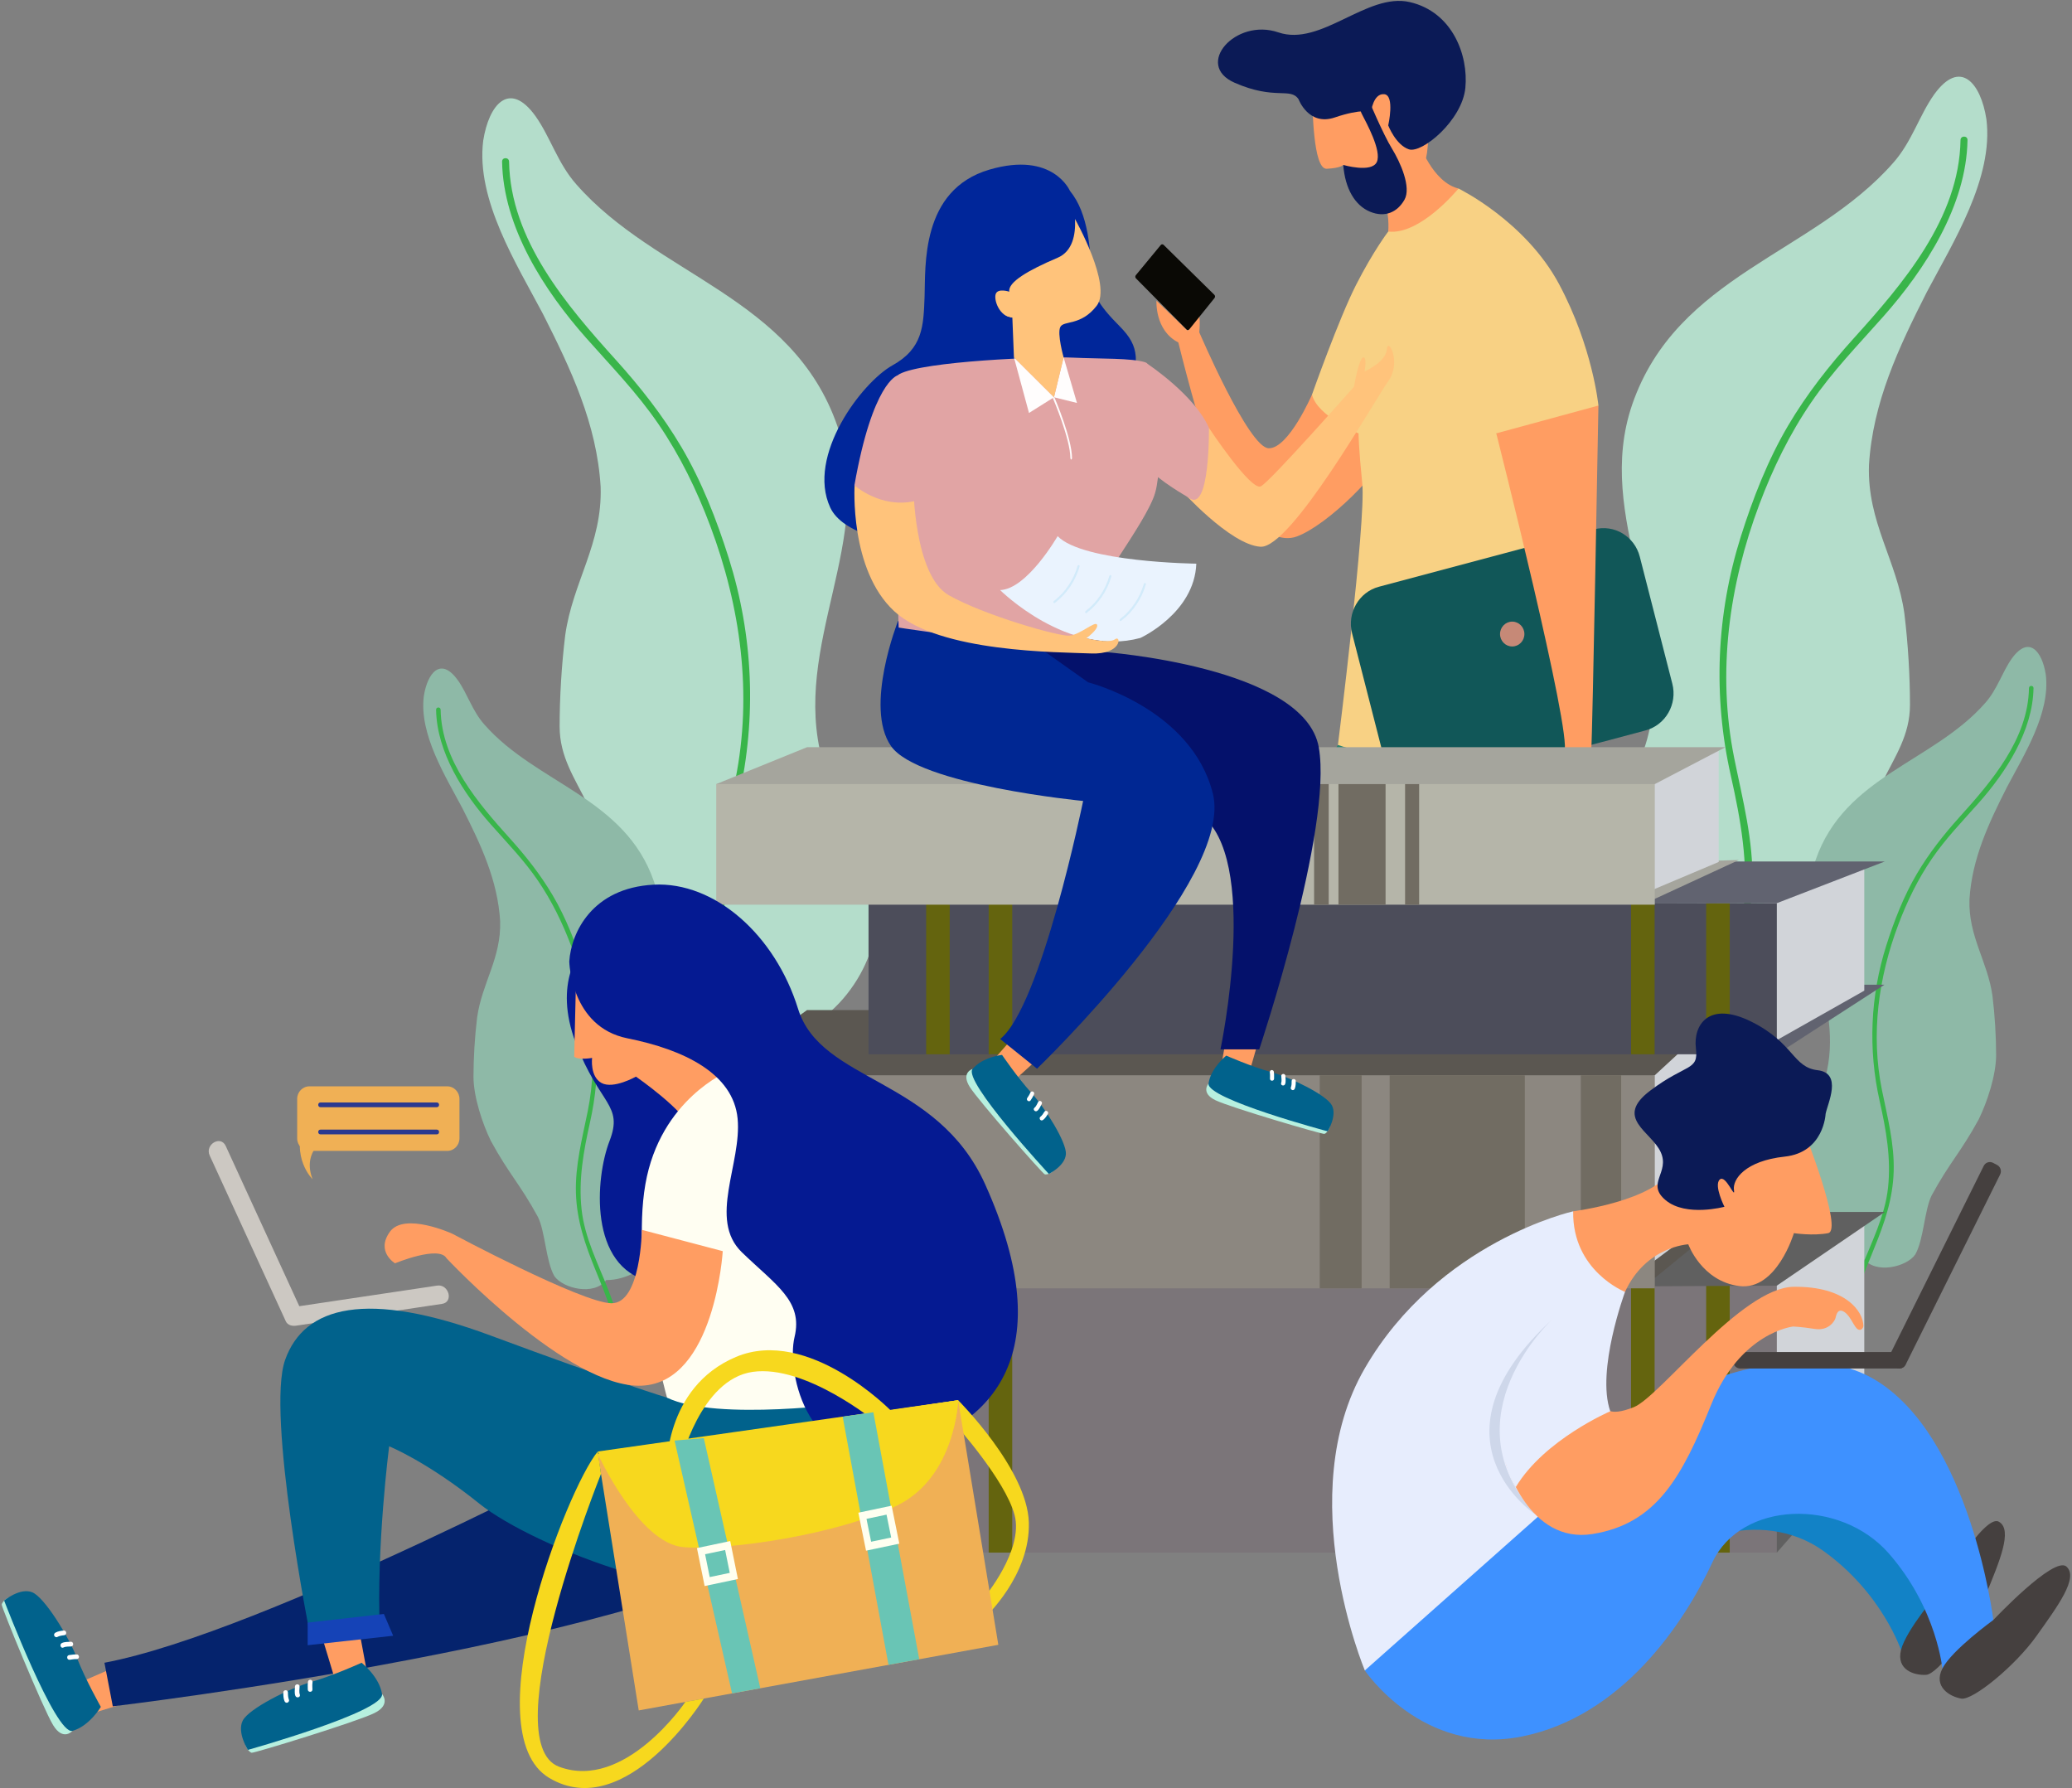 <svg width="605" height="522" viewBox="0 0 605 522" fill="none" xmlns="http://www.w3.org/2000/svg">
<rect x="0" y="0" width="605" height="522" fill="#808080" stroke="none"/>
<path d="M498.073 297.104C480.114 297.104 465.171 277.402 465.171 261.302C465.171 244.646 476.599 231.321 480.952 215.775C490.204 181.907 465.171 151.371 476.599 118.059C489.661 80.305 529.39 74.197 552.79 47.547C558.234 41.441 560.41 33.668 564.764 27.56C572.383 17.012 578.37 24.229 580.003 34.778C582.178 51.989 570.207 70.866 562.587 85.302C554.424 101.402 546.805 117.503 545.717 135.825C545.172 152.481 553.879 163.585 556.057 179.131C557.146 188.014 557.689 197.452 557.689 205.781C557.689 214.664 553.336 220.771 549.525 228.544C541.363 243.535 536.872 253.805 528.709 268.795C525.443 275.458 525.17 288.645 521.362 295.308C517.551 300.859 503.516 304.322 498.073 297.104Z" fill="#B4DDCB"/>
<path d="M572.45 40.884C572.074 63.776 555.541 82.952 541.221 98.825C534.121 106.694 527.551 115.04 522.131 124.212C516.203 134.25 511.837 145.453 508.322 156.578C501.155 179.256 500.145 203.153 505.362 226.364C508.269 239.293 510.566 252.095 509.116 265.403C507.718 278.226 501.583 289.985 496.981 301.827C492.764 312.677 490.077 323.551 489.619 335.231C489.16 346.874 490.655 358.555 493.04 369.921C495.531 381.789 499.326 393.351 503.622 404.652C505.582 409.809 507.705 414.901 509.889 419.963C512.365 425.703 515.32 431.531 516.975 437.576C517.329 438.868 519.299 438.319 518.944 437.024C517.617 432.181 515.419 427.465 513.399 422.895C510.655 416.689 508.033 410.433 505.59 404.098C501.054 392.333 497.292 380.251 494.697 367.884C492.033 355.198 490.985 342.184 492.013 329.246C493.029 316.451 498.02 304.479 502.808 292.764C507.473 281.352 511.306 270.428 511.667 257.942C512.03 245.413 508.823 233.47 506.374 221.323C501.323 196.281 504.831 170.881 513.727 147.196C517.665 136.713 522.538 126.717 528.836 117.502C535.055 108.403 542.644 100.605 549.906 92.409C562.105 78.641 574.177 60.065 574.49 40.884C574.513 39.541 572.472 39.543 572.45 40.884Z" fill="#39B54A"/>
<path d="M544.099 367.409C532.428 367.409 522.717 354.604 522.717 344.141C522.717 333.316 530.144 324.657 532.973 314.554C538.985 292.543 522.717 272.7 530.144 251.05C538.633 226.516 564.451 222.546 579.659 205.227C583.197 201.259 584.61 196.207 587.441 192.238C592.391 185.382 596.281 190.073 597.343 196.929C598.757 208.113 590.977 220.381 586.025 229.763C580.721 240.227 575.77 250.69 575.061 262.597C574.708 273.421 580.366 280.638 581.781 290.739C582.488 296.514 582.843 302.647 582.843 308.06C582.843 313.833 580.248 321.718 577.773 326.77C572.467 336.511 569.314 339.27 564.009 349.012C561.886 353.341 561.709 361.911 559.234 366.241C556.757 369.849 547.636 372.098 544.099 367.409Z" fill="#8EB9A7"/>
<path d="M541.036 408.613C539.975 401.901 539.622 395.083 540.161 388.297C540.821 379.982 544.064 372.201 547.177 364.588C550.208 357.172 552.699 350.072 552.933 341.958C553.169 333.815 551.085 326.054 549.493 318.161C546.211 301.885 548.491 285.379 554.272 269.986C556.832 263.175 559.998 256.678 564.091 250.689C568.133 244.776 573.066 239.708 577.784 234.382C585.712 225.435 593.557 213.363 593.762 200.897C593.776 200.025 592.45 200.025 592.435 200.897C592.19 215.774 581.446 228.236 572.139 238.552C567.525 243.666 563.256 249.089 559.735 255.05C555.881 261.573 553.044 268.854 550.759 276.084C546.1 290.823 545.445 306.352 548.836 321.437C550.725 329.839 552.218 338.158 551.276 346.808C550.368 355.141 546.38 362.783 543.389 370.478C540.648 377.529 538.903 384.595 538.604 392.186C538.384 397.755 538.857 403.335 539.737 408.839C540.169 408.761 540.604 408.687 541.036 408.613Z" fill="#39B54A"/>
<path d="M413.462 254.231L494.811 425.424H505.025C505.025 425.424 459.174 203.62 454.739 200.27C450.306 196.92 404.707 224.459 404.707 224.459L413.462 254.231Z" fill="#21725F"/>
<path d="M390.661 217.482C390.661 217.482 354.73 275.444 349.987 312.659C345.244 349.877 349.987 419.098 349.987 419.098H363.119C363.119 419.098 382.453 302.612 413.096 280.283C443.739 257.953 456.31 229.141 454.585 206.146C452.86 183.15 390.661 217.482 390.661 217.482Z" fill="#2C816F"/>
<path d="M349.987 419.098C349.987 419.098 334.301 413.888 332.659 415.19C331.017 416.492 343.055 429.889 360.019 432.122C376.982 434.355 363.119 419.098 363.119 419.098H349.987Z" fill="#115758"/>
<path d="M494.811 425.424C494.811 425.424 468.364 435.47 473.47 436.402C478.577 437.332 508.308 440.124 507.579 436.402C506.85 432.68 505.025 425.424 505.025 425.424H494.811Z" fill="#115758"/>
<path d="M383.091 115.186C383.091 115.186 376.251 131.05 370.416 130.863C364.579 130.677 350.17 96.997 350.17 96.997C350.17 96.997 350.807 90.857 349.349 90.578C347.889 90.299 346.521 95.508 346.885 96.625L337.676 87.787C337.676 87.787 337.128 96.44 344.058 99.975C344.058 99.975 350.716 127.048 354.82 136.259C358.924 145.471 369.685 159.89 378.623 156.634C387.561 153.379 403.795 137.374 405.983 129.933C408.171 122.49 406.803 119.048 404.98 117.373C403.156 115.698 391.391 113.65 391.026 113.65C390.661 113.65 383.091 115.186 383.091 115.186Z" fill="#FF9D62"/>
<path d="M425.865 55.037C425.865 55.037 445.38 64.526 455.23 82.949C465.079 101.37 466.722 118.396 466.722 118.396C466.722 118.396 457.693 132.403 436.899 126.516L453.863 141.562L456.598 204.922C456.598 204.922 421.031 228.089 390.661 217.482C390.661 217.482 398.87 152.169 397.775 141.283C396.679 130.398 396.679 126.516 396.679 126.516C396.679 126.516 384.55 121.466 383.091 115.186C383.091 115.186 390.934 92.996 395.997 83.088C401.059 73.179 405.345 67.597 405.345 67.597L415.696 61.178L425.865 55.037Z" fill="#F8D184"/>
<path d="M488.3 199.614C489.828 205.579 486.326 211.679 480.48 213.238L417.655 229.988C411.808 231.547 405.827 227.973 404.299 222.008L394.799 184.923C393.271 178.958 396.773 172.856 402.62 171.299L465.444 154.548C471.292 152.991 477.272 156.563 478.8 162.528L488.3 199.614Z" fill="#115758"/>
<path d="M436.899 126.516C436.899 126.516 459.135 214.378 456.772 219.56L447.433 222.051C447.433 222.051 447.387 228.555 453.041 227.903C458.696 227.251 464.258 222.879 464.624 219.062C464.99 215.249 466.722 118.396 466.722 118.396L436.899 126.516Z" fill="#FF9D62"/>
<path d="M414.283 41.545C414.283 41.545 418.203 53.176 425.864 55.037C425.864 55.037 414.738 68.713 405.345 67.597C405.345 67.597 405.984 61.456 403.339 56.712C400.694 51.966 407.078 46.942 407.078 46.942L405.072 43.22L408.445 37.797L414.283 41.545Z" fill="#FF9D62"/>
<path d="M383.091 29.637C383.365 30.568 383.275 49.452 387.379 49.269C391.481 49.081 392.213 48.152 392.213 48.152C392.213 48.152 396.591 60.805 402.973 59.782C409.356 58.759 415.741 51.188 416.654 44.737C417.565 38.29 417.658 20.053 417.567 19.683C417.474 19.31 407.991 15.775 407.716 15.775C407.443 15.775 398.96 15.587 398.414 16.333C397.867 17.077 395.587 17.916 394.857 18.937C394.127 19.962 383.091 29.637 383.091 29.637Z" fill="#FF9D62"/>
<path d="M379.17 28.985C379.17 28.985 382.089 36.896 389.75 34.288C397.41 31.684 400.343 32.613 400.343 32.613C400.343 32.613 400.966 27.219 404.158 27.498C407.351 27.776 405.345 36.615 405.345 36.615C405.345 36.615 407.533 42.291 411.365 43.592C415.194 44.895 426.959 35.124 427.87 25.635C428.783 16.146 424.132 3.493 411.637 0.609C399.143 -2.275 385.736 13.73 373.241 9.447C360.748 5.167 348.619 18.936 360.475 24.148C372.33 29.357 376.778 25.383 379.17 28.985Z" fill="#0B1A56"/>
<path d="M392.213 48.152C392.213 48.152 400.51 50.571 402.015 47.29C403.52 44.011 398.87 35.707 397.639 33.266C396.407 30.823 397.262 28.451 397.262 28.451L399.622 29.148C399.622 29.148 403.863 39.196 406.392 43.314C408.924 47.43 412.139 54.688 410.086 58.316C408.034 61.944 404.41 63.619 400.032 61.805C395.654 59.991 392.758 55.128 392.213 48.152Z" fill="#0B1A56"/>
<path d="M347.279 96.134C347.062 96.405 346.687 96.424 346.445 96.18L331.687 81.275C331.445 81.032 331.425 80.613 331.646 80.346L338.921 71.537C339.142 71.271 339.522 71.251 339.768 71.494L354.579 86.068C354.824 86.308 354.848 86.727 354.632 86.998L347.279 96.134Z" fill="#0A0905"/>
<path d="M445.107 185.105C445.107 187.109 443.515 188.733 441.551 188.733C439.585 188.733 437.992 187.109 437.992 185.105C437.992 183.101 439.585 181.476 441.551 181.476C443.515 181.476 445.107 183.101 445.107 185.105Z" fill="#C68977"/>
<path d="M223.022 303.406C240.982 303.406 255.925 283.704 255.925 267.604C255.925 250.948 244.496 237.623 240.143 222.077C230.891 188.21 255.925 157.673 244.496 124.361C231.435 86.607 191.706 80.5 168.305 53.85C162.861 47.743 160.685 39.97 156.331 33.862C148.713 23.313 142.725 30.531 141.092 41.08C138.917 58.291 150.889 77.168 158.509 91.604C166.672 107.705 174.291 123.806 175.379 142.127C175.925 158.783 167.216 169.887 165.04 185.433C163.95 194.316 163.407 203.755 163.407 212.083C163.407 220.967 167.76 227.073 171.57 234.847C179.733 249.838 184.224 260.107 192.386 275.098C195.652 281.761 195.925 294.948 199.734 301.61C203.544 307.161 217.58 310.624 223.022 303.406Z" fill="#B4DDCB"/>
<path d="M148.645 47.186C149.022 70.078 165.555 89.254 179.876 105.127C186.975 112.997 193.545 121.342 198.964 130.515C204.893 140.552 209.259 151.755 212.774 162.88C219.941 185.558 220.951 209.456 215.734 232.667C212.828 245.595 210.53 258.397 211.98 271.706C213.378 284.529 219.513 296.287 224.115 308.129C228.332 318.978 231.018 329.853 231.478 341.533C231.936 353.177 230.441 364.857 228.056 376.223C225.564 388.09 221.77 399.654 217.474 410.954C215.514 416.11 213.389 421.203 211.207 426.265C208.731 432.005 205.776 437.833 204.12 443.879C203.767 445.17 201.797 444.622 202.152 443.326C203.478 438.483 205.677 433.767 207.697 429.196C210.441 422.992 213.063 416.735 215.506 410.4C220.042 398.634 223.803 386.553 226.399 374.186C229.062 361.5 230.111 348.487 229.083 335.547C228.066 322.753 223.077 310.781 218.287 299.066C213.623 287.654 209.79 276.73 209.429 264.243C209.066 251.715 212.273 239.773 214.722 227.626C219.773 202.584 216.265 177.182 207.368 153.499C203.431 143.015 198.558 133.019 192.259 123.804C186.041 114.706 178.452 106.907 171.19 98.712C158.991 84.944 146.919 66.367 146.605 47.186C146.582 45.843 148.623 45.845 148.645 47.186Z" fill="#39B54A"/>
<path d="M176.996 373.711C188.668 373.711 198.379 360.906 198.379 350.444C198.379 339.618 190.952 330.96 188.122 320.856C182.11 298.846 198.379 279.002 190.952 257.352C182.463 232.818 156.645 228.848 141.436 211.529C137.899 207.561 136.486 202.509 133.655 198.54C128.704 191.684 124.814 196.374 123.752 203.231C122.338 214.415 130.119 226.683 135.071 236.065C140.375 246.529 145.327 256.992 146.035 268.899C146.388 279.723 140.73 286.94 139.315 297.042C138.608 302.816 138.253 308.95 138.253 314.362C138.253 320.134 140.847 328.02 143.323 333.072C148.629 342.813 151.782 345.572 157.087 355.314C159.209 359.644 159.387 368.213 161.861 372.543C164.338 376.151 173.46 378.4 176.996 373.711Z" fill="#8EB9A7"/>
<path d="M180.06 414.916C181.12 408.203 181.474 401.386 180.935 394.599C180.274 386.285 177.031 378.504 173.919 370.89C170.887 363.474 168.397 356.374 168.162 348.259C167.927 340.117 170.011 332.357 171.602 324.463C174.884 308.188 172.605 291.681 166.823 276.289C164.264 269.477 161.098 262.98 157.004 256.992C152.962 251.078 148.029 246.01 143.311 240.685C135.383 231.737 127.539 219.664 127.333 207.199C127.319 206.326 128.645 206.327 128.661 207.199C128.906 222.076 139.65 234.538 148.956 244.854C153.571 249.967 157.84 255.39 161.361 261.352C165.214 267.874 168.052 275.156 170.337 282.387C174.995 297.125 175.65 312.654 172.259 327.739C170.371 336.14 168.877 344.46 169.82 353.109C170.728 361.443 174.716 369.085 177.707 376.78C180.447 383.831 182.193 390.897 182.491 398.488C182.711 404.057 182.239 409.638 181.359 415.141C180.927 415.063 180.492 414.988 180.06 414.916Z" fill="#39B54A"/>
<path d="M518.812 453.274L550.246 417.382H443.181L489.343 443.021L518.812 453.274Z" fill="#606060"/>
<path d="M514.884 375.336L544.352 354.82V420.459L515.866 448.917L501.131 408.151L514.884 375.336Z" fill="#D1D4D9"/>
<path d="M253.601 453.274H518.812V375.335H253.601V453.274Z" fill="#7B7579"/>
<path d="M498.183 453.274H505.061V375.335H498.183V453.274Z" fill="#64640E"/>
<path d="M476.247 453.274H483.126V375.335H476.247V453.274Z" fill="#64640E"/>
<path d="M288.686 453.274H295.56V375.335H288.686V453.274Z" fill="#64640E"/>
<path d="M270.427 453.274H277.3V375.335H270.427V453.274Z" fill="#64640E"/>
<path d="M518.812 375.336L550.357 353.818H493.866L447.017 375.69L518.812 375.336Z" fill="#606060"/>
<path d="M483.183 373.11L507.742 353.07L448.807 356.075V361.087L483.183 373.11Z" fill="#5B5751"/>
<path d="M501.848 296.885V354.068L476.31 373.11L473.362 313.915L477.293 299.89L501.848 296.885Z" fill="#D1D4D9"/>
<path d="M483.183 313.916L503.812 294.879H235.657L209.133 313.916L245.476 364.093C245.476 364.093 314.24 367.099 320.133 367.099C326.025 367.099 483.183 313.916 483.183 313.916Z" fill="#5B5751"/>
<path d="M483.183 376.117H209.133V313.916H483.183V376.117Z" fill="#8C8780"/>
<path d="M473.362 376.117H461.577V313.916H473.362V376.117Z" fill="#716C62"/>
<path d="M445.228 376.117H405.765V313.916H445.228V376.117Z" fill="#716C62"/>
<path d="M397.585 376.117H385.347V313.916H397.585V376.117Z" fill="#716C62"/>
<path d="M518.812 307.79L550.246 287.475H443.181L489.343 301.987L518.812 307.79Z" fill="#616370"/>
<path d="M514.884 263.675L544.352 252.063V289.216L515.866 305.323L501.131 282.25L514.884 263.675Z" fill="#D1D4D9"/>
<path d="M253.601 307.79H518.812V263.675H253.601V307.79Z" fill="#4C4D5A"/>
<path d="M498.183 307.79H505.061V263.675H498.183V307.79Z" fill="#64640E"/>
<path d="M476.247 307.79H483.126V263.675H476.247V307.79Z" fill="#64640E"/>
<path d="M288.686 307.79H295.56V263.675H288.686V307.79Z" fill="#64640E"/>
<path d="M270.427 307.79H277.3V263.675H270.427V307.79Z" fill="#64640E"/>
<path d="M518.812 263.675L550.357 251.496H493.866L447.017 263.875L518.812 263.675Z" fill="#616370"/>
<path d="M483.183 262.415L507.742 251.073L448.807 252.773V255.61L483.183 262.415Z" fill="#A5A59D"/>
<path d="M501.848 219.271V251.637L476.31 262.415L473.362 228.91L477.293 220.971L501.848 219.271Z" fill="#D1D4D9"/>
<path d="M483.183 228.909L503.812 218.135H235.657L209.133 228.909L245.476 257.311C245.476 257.311 314.24 259.013 320.133 259.013C326.025 259.013 483.183 228.909 483.183 228.909Z" fill="#A5A59D"/>
<path d="M483.183 264.118H209.133V228.91H483.183V264.118Z" fill="#B5B5A9"/>
<path d="M414.373 264.118H410.267V228.91H414.373V264.118Z" fill="#716C62"/>
<path d="M404.571 264.118H390.818V228.91H404.571V264.118Z" fill="#716C62"/>
<path d="M387.967 264.118H383.702V228.91H387.967V264.118Z" fill="#716C62"/>
<path d="M170.01 277.139C170.01 277.139 161.252 286.509 168.161 304.594C175.071 322.678 182.118 322.415 177.962 333.147C173.806 343.879 171.817 370.059 189.891 374.116C207.963 378.172 221.154 354.757 222.961 349.411C224.769 344.065 228.745 327.656 227.118 322.125C225.492 316.593 210.131 296.498 207.6 294.47C205.07 292.442 188.719 284.145 187.407 283.592C186.095 283.039 170.01 277.139 170.01 277.139Z" fill="#051A92"/>
<path d="M168.339 279.536L167.661 308.505C169.015 309.558 172.884 308.85 172.884 308.85C172.884 308.85 172.202 314.311 175.658 316.179C179.114 318.046 185.688 314.311 185.688 314.311C185.688 314.311 200.463 324.544 201.749 329.937C203.038 335.329 213.271 324.475 214.966 321.641C216.659 318.806 218.963 308.021 218.76 307.883C218.557 307.744 193.618 297.719 193.618 297.719L175.116 285.205L168.339 279.536Z" fill="#FF9D62"/>
<path d="M21.164 505.314C21.164 505.314 18.446 508.457 15.501 503.626C12.555 498.794 0.456 469.304 0.508 468.464C0.558 467.625 2.987 464.703 7.015 466.777C11.041 468.852 21.164 505.314 21.164 505.314Z" fill="#B7F0DF"/>
<path d="M37.93 496.829L27.307 500.074C27.307 500.074 22.742 491.384 23.267 491.188C23.793 490.994 36.755 485.308 36.755 485.308L37.93 496.829Z" fill="#FF9D62"/>
<path d="M29.445 498.318C29.445 498.318 26.067 503.959 21.164 505.314C16.26 506.669 1.203 467.255 1.203 467.255C1.203 467.255 5.855 463.424 9.407 464.855C12.96 466.286 19.976 477.668 22.485 484.059C24.991 490.45 29.445 498.318 29.445 498.318Z" fill="#01628C"/>
<path d="M22.277 484.375C21.633 484.33 20.981 484.486 20.343 484.56C19.474 484.659 19.334 483.283 20.202 483.184C20.973 483.096 21.722 482.956 22.5 483.012C22.87 483.038 23.114 483.463 23.058 483.808C22.993 484.205 22.646 484.402 22.277 484.375Z" fill="white"/>
<path d="M20.781 480.669C20.05 480.736 19.215 480.632 18.541 480.975C17.756 481.373 17.272 480.081 18.047 479.687C18.841 479.284 19.783 479.373 20.641 479.294C21.511 479.213 21.652 480.588 20.781 480.669Z" fill="white"/>
<path d="M18.749 477.395C18.032 477.472 17.355 477.561 16.711 477.912C16.384 478.088 15.956 477.839 15.834 477.519C15.687 477.137 15.892 476.799 16.218 476.623C16.958 476.221 17.784 476.108 18.608 476.02C19.477 475.927 19.618 477.302 18.749 477.395Z" fill="white"/>
<path d="M181.577 421.314C181.577 421.314 77.12 476.663 30.494 485.427L32.933 498.149C32.933 498.149 196.035 478.836 237.6 447.125L181.577 421.314Z" fill="#05236D"/>
<path d="M111.547 494.554C111.547 494.554 114.33 497.636 109.316 500.125C104.3 502.614 74.296 511.839 73.482 511.701C72.669 511.562 70.071 508.795 72.511 504.924C74.951 501.052 111.547 494.554 111.547 494.554Z" fill="#B7F0DF"/>
<path d="M105.01 476.663L107.074 487.778C107.074 487.778 98.128 491.511 97.993 490.958C97.858 490.405 93.656 476.663 93.656 476.663H105.01Z" fill="#FF9D62"/>
<path d="M105.584 485.427C105.584 485.427 110.734 489.437 111.547 494.554C112.36 499.669 72.376 510.87 72.376 510.87C72.376 510.87 69.124 505.754 70.885 502.297C72.647 498.84 84.471 492.898 90.961 491.014C97.451 489.131 105.584 485.427 105.584 485.427Z" fill="#01628C"/>
<path d="M91.248 491.257C91.137 491.908 91.222 492.584 91.227 493.241C91.235 494.132 89.88 494.131 89.872 493.241C89.865 492.449 89.806 491.675 89.942 490.89C90.005 490.518 90.445 490.314 90.775 490.407C91.157 490.515 91.312 490.886 91.248 491.257Z" fill="white"/>
<path d="M87.48 492.392C87.47 493.142 87.282 493.977 87.546 494.698C87.853 495.534 86.542 495.892 86.239 495.065C85.928 494.217 86.113 493.271 86.124 492.392C86.136 491.501 87.492 491.5 87.48 492.392Z" fill="white"/>
<path d="M84.077 494.116C84.078 494.851 84.095 495.547 84.37 496.237C84.509 496.586 84.222 496.996 83.896 497.087C83.509 497.196 83.202 496.952 83.064 496.605C82.748 495.811 82.723 494.96 82.723 494.116C82.722 493.224 84.077 493.224 84.077 494.116Z" fill="white"/>
<path d="M129.075 380.655C114.888 382.775 100.702 384.895 86.515 387.015C85.382 387.184 84.007 386.949 83.453 385.744C76.044 369.613 68.635 353.48 61.226 337.348C59.751 334.139 64.424 331.328 65.907 334.556C73.316 350.688 80.725 366.821 88.135 382.953C87.115 382.529 86.095 382.105 85.074 381.681C99.26 379.561 113.447 377.441 127.634 375.321C131.052 374.81 132.524 380.14 129.075 380.655Z" fill="#CCC8C2"/>
<path d="M249.167 409.515C249.167 409.515 258.023 448.601 233.805 460.953C209.588 473.306 155.373 451.366 140.011 439.014C124.65 426.661 113.625 422.236 113.625 422.236C113.625 422.236 109.831 451.734 110.915 476.071L90.673 478.1C90.673 478.1 77.662 412.649 83.264 396.978C88.867 381.306 106.943 376.397 143.444 389.972C179.946 403.547 194.77 408.04 194.77 408.04L249.167 409.515Z" fill="#01628C"/>
<path d="M112.09 471.186L89.835 473.712V480.311L114.8 477.546L112.09 471.186Z" fill="#1543B7"/>
<path d="M212.661 312.722C212.481 312.169 229.107 312.169 237.059 326.55C245.01 340.931 255.13 389.604 249.167 409.515C249.167 409.515 209.228 415.046 194.77 408.04C194.77 408.04 184.108 370.613 188.445 345.724C192.781 320.834 212.661 312.722 212.661 312.722Z" fill="#FFFEF2"/>
<path d="M211.035 365.266L187.408 359.043C187.408 359.043 187.179 380.616 178.505 380.477C169.83 380.339 132.015 360.15 132.015 360.15C132.015 360.15 118.053 353.789 113.851 359.598C109.65 365.405 115.342 368.815 115.342 368.815C115.342 368.815 128.219 363.47 130.387 367.341C130.387 367.341 166.084 405.505 187.407 404.537C208.731 403.569 211.035 365.266 211.035 365.266Z" fill="#FF9D62"/>
<path d="M166.223 280.693C166.223 280.693 166.587 299.807 183.208 303.13C199.83 306.453 214.107 313.459 215.372 326.549C216.636 339.639 206.683 355.995 216.629 365.608C226.576 375.222 234.529 379.831 231.998 390.34C229.468 400.849 236.155 430.532 262.902 423.342C289.648 416.151 309.965 395.357 287.667 345.78C273.571 314.437 239.713 316.097 233.026 294.526C226.339 272.955 208.684 257.299 190.794 258.277C172.902 259.256 166.774 272.263 166.223 280.693Z" fill="#051A92"/>
<path d="M86.769 332.338C86.769 334.361 88.376 336 90.359 336H130.566C132.55 336 134.157 334.361 134.157 332.338V320.809C134.157 318.786 132.55 317.147 130.566 317.147H90.359C88.376 317.147 86.769 318.786 86.769 320.809V332.338Z" fill="#F0B055"/>
<path d="M98.077 330.698C98.077 330.698 87.487 334.36 91.257 344.249C91.257 344.249 84.794 338.022 88.923 327.585C93.052 317.147 98.077 330.698 98.077 330.698Z" fill="#F0B055"/>
<path d="M127.548 323.241H93.572C92.698 323.241 92.698 321.859 93.572 321.859H127.548C128.421 321.859 128.421 323.241 127.548 323.241Z" fill="#2B3990"/>
<path d="M127.548 331.169H93.572C92.698 331.169 92.698 329.786 93.572 329.786H127.548C128.421 329.786 128.421 331.169 127.548 331.169Z" fill="#2B3990"/>
<path d="M260.129 411.826C260.129 411.826 236.014 387.223 214.886 396.15C193.758 405.077 194.611 429.339 194.611 429.339L198.666 427.066C198.666 427.066 204.428 402.681 219.795 400.504C235.16 398.328 255.506 414.954 255.506 414.954L260.129 411.826Z" fill="#F7D81E"/>
<path d="M279.762 408.777C279.762 408.777 299.93 428.917 300.411 444.428C300.89 459.942 287.606 472.188 287.606 472.188L287.286 466.473C287.286 466.473 298.97 452.594 296.25 442.306C293.528 432.019 278.803 415.69 278.803 415.69L279.762 408.777Z" fill="#F7D81E"/>
<path d="M279.762 408.777L291.501 480.189L186.502 499.347L174.55 424.453L279.762 408.777Z" fill="#F0B055"/>
<path d="M279.762 408.777C279.762 408.777 279.123 430.984 262.05 439.475C244.977 447.966 212.537 452.757 199.52 451.667C186.502 450.579 174.55 424.453 174.55 424.453L279.762 408.777Z" fill="#F7D81E"/>
<path d="M279.762 408.777C279.762 408.777 279.123 429.993 262.05 438.106C244.977 446.217 212.537 450.794 199.52 449.754C186.502 448.713 174.55 423.753 174.55 423.753L279.762 408.777Z" fill="#F7D81E"/>
<path d="M175.483 430.299C175.483 430.299 144.032 508.601 163.239 515.785C182.447 522.97 200.114 496.864 200.114 496.864L205.499 495.882C205.499 495.882 182.767 532.441 160.36 519.052C137.95 505.662 165.533 434.531 174.55 423.753L175.483 430.299Z" fill="#F7D81E"/>
<path d="M255.012 412.3L268.412 484.402L259.431 486.04L246.045 413.577L255.012 412.3Z" fill="#69C5B5"/>
<path d="M205.499 419.842L221.999 492.87L213.749 494.376L196.963 420.562L205.499 419.842Z" fill="#69C5B5"/>
<path d="M253.007 443.422L258.858 442.189L260.211 448.864L254.358 450.097L253.007 443.422ZM250.626 441.624L252.871 452.711L262.591 450.663L260.345 439.576L250.626 441.624Z" fill="#FFFFF0"/>
<path d="M205.879 453.745L211.73 452.513L213.082 459.188L207.231 460.421L205.879 453.745ZM203.498 451.948L205.744 463.035L215.462 460.987L213.218 449.9L203.498 451.948Z" fill="#FFFFF0"/>
<path d="M482.725 467.312C481.904 471.24 480.754 475.633 479.256 480.23C466.187 468.489 453.306 456.532 440.464 444.529C457.742 419.579 492.1 396.868 516.418 404.133C547.699 413.475 566.356 464.417 566.356 464.417L555.262 482.236C555.262 482.236 549.77 465.116 532.23 452.654C514.685 440.191 486.787 447.891 482.725 467.312Z" fill="#1282C6"/>
<path d="M566.356 464.417C566.356 464.417 579.362 441.913 583.611 444.237C587.861 446.56 583.768 455.994 579.669 466.009C575.566 476.027 565.806 488.718 562.435 488.953C559.061 489.182 553.61 487.576 555.073 481.695C556.533 475.814 566.356 464.417 566.356 464.417Z" fill="#45403F"/>
<path d="M474.488 377.155C474.488 377.155 439.069 413.427 449.812 441.767C449.812 441.767 429.069 483.142 398.514 487.677C398.514 487.677 377.032 436.477 398.514 399.45C419.994 362.42 459.348 353.633 459.348 353.633L474.488 377.155Z" fill="#E7EDFD"/>
<path d="M398.514 487.677C398.514 487.677 415.364 512.805 444.44 506.948C473.514 501.09 491.663 474.072 499.996 456.124C508.33 438.178 537.219 437.235 551.479 453.481C565.74 469.728 567.223 487.677 567.223 487.677L582.038 472.94C582.038 472.94 575.371 418.985 547.036 402.549C518.702 386.112 462.988 414.042 449.455 442.451L398.514 487.677Z" fill="#3E91FF"/>
<path d="M582.038 472.94C582.038 472.94 599.771 454.095 603.382 457.356C606.994 460.612 600.882 468.831 594.63 477.617C588.382 486.402 576.02 496.46 572.686 495.896C569.353 495.328 564.409 492.485 567.159 487.105C569.908 481.726 582.038 472.94 582.038 472.94Z" fill="#45403F"/>
<path d="M453.331 385.091C453.331 385.091 422.217 413.621 448.331 442.147C448.331 442.147 414.995 420.231 453.331 385.091Z" fill="#CED7EA"/>
<path d="M506.095 397.461C506.095 398.601 506.998 399.522 508.113 399.522H554.569C555.685 399.522 556.588 398.601 556.588 397.461V396.776C556.588 395.637 555.685 394.715 554.569 394.715H508.113C506.998 394.715 506.095 395.637 506.095 396.776V397.461Z" fill="#45403F"/>
<path d="M579.228 340.366C579.74 339.355 580.959 338.96 581.949 339.482L583.147 340.114C584.138 340.634 584.525 341.877 584.015 342.887L556.423 398.407C555.911 399.418 554.693 399.814 553.702 399.29L552.503 398.661C551.514 398.138 551.125 396.894 551.637 395.885L579.228 340.366Z" fill="#45403F"/>
<path d="M468.907 410.811C468.907 410.811 469.461 413.834 477.055 410.811C484.649 407.788 508.539 375.86 523.724 375.671C538.908 375.482 544.095 382.853 544.095 387.197C544.095 387.197 543.727 388.684 542.547 388.118C541.366 387.551 540.462 384.292 538.519 383.016C536.575 381.742 536.157 383.937 535.949 384.787C535.741 385.639 533.935 388.615 529.908 387.976C525.879 387.338 523.588 387.268 523.588 387.268C523.588 387.268 508.168 388.897 499.651 410.057C491.131 431.215 483.725 444.82 465.02 447.843C446.314 450.864 439.647 427.059 439.647 427.059L468.907 410.811Z" fill="#FF9D62"/>
<path d="M474.488 377.155C474.488 377.155 466.015 400.109 470.182 412.011C470.182 412.011 450.926 420.258 442.592 434.145C442.592 434.145 422.125 404.785 474.488 377.155" fill="#E7EDFD"/>
<path d="M526.712 330.11C526.712 330.11 538.24 359.159 533.796 360.009C529.352 360.86 523.795 360.009 523.795 360.009C523.795 360.009 518.796 376.871 507.823 375.454C496.851 374.036 492.961 363.268 492.961 363.268C492.961 363.268 480.6 363.835 474.488 377.155C474.488 377.155 459.071 371.061 459.348 353.633C459.348 353.633 483.239 350.656 488.378 341.163C493.517 331.671 494.35 328.693 495.323 327.701C496.294 326.71 515.323 317.642 515.323 317.642L526.712 330.11Z" fill="#FF9D62"/>
<path d="M533.055 325.199C533.055 325.199 532.594 336.44 521.112 337.667C509.628 338.896 505.833 344.281 506.295 347.398C506.756 350.516 503.886 342.677 502.128 344.376C500.37 346.077 503.517 352.311 503.517 352.311C503.517 352.311 492.315 355.331 486.388 350.42C480.461 345.51 487.684 342.393 484.905 336.344C482.127 330.298 471.2 326.428 481.85 318.396C492.499 310.367 496.017 312.732 495.182 306.024C494.35 299.314 498.889 292.043 511.389 298.277C523.889 304.511 523.425 311.596 530.74 312.445C538.055 313.295 533.642 322.119 533.055 325.199Z" fill="#0B1A56"/>
<path d="M283.98 312.077C283.98 312.077 280.493 313.107 283.166 317.332C285.839 321.557 304.369 342.551 305.046 342.827C305.722 343.102 308.927 342.225 308.823 338.159C308.718 334.093 283.98 312.077 283.98 312.077Z" fill="#B7F0DF"/>
<path d="M296.955 301.614L290.404 309.049C290.404 309.049 295.487 316.05 295.838 315.696C296.188 315.341 305.535 306.921 305.535 306.921L296.955 301.614Z" fill="#FF9D62"/>
<path d="M292.586 307.968C292.586 307.968 286.893 308.592 283.98 312.077C281.07 315.564 306.255 342.716 306.255 342.716C306.255 342.716 311.012 340.369 311.232 336.934C311.453 333.498 305.186 323.482 301.128 319.025C297.067 314.569 292.586 307.968 292.586 307.968Z" fill="#01628C"/>
<path d="M300.801 319.074C300.593 319.618 300.226 320.089 299.927 320.582C299.522 321.253 300.545 321.886 300.951 321.216C301.312 320.62 301.703 320.063 301.953 319.408C302.073 319.097 301.831 318.738 301.541 318.653C301.204 318.556 300.919 318.764 300.801 319.074Z" fill="white"/>
<path d="M303.139 321.694C302.81 322.264 302.577 322.984 302.054 323.405C301.445 323.893 302.276 324.777 302.876 324.291C303.492 323.798 303.778 322.997 304.163 322.326C304.555 321.648 303.531 321.013 303.139 321.694Z" fill="white"/>
<path d="M304.937 324.586C304.606 325.141 304.279 325.658 303.761 326.052C303.499 326.251 303.534 326.695 303.738 326.915C303.983 327.18 304.324 327.139 304.586 326.94C305.179 326.489 305.581 325.858 305.961 325.22C306.362 324.546 305.338 323.913 304.937 324.586Z" fill="white"/>
<path d="M352.878 316.313C352.878 316.313 350.452 319.068 354.911 321.211C359.371 323.353 385.984 331.163 386.702 331.032C387.417 330.901 389.684 328.426 387.485 325.033C385.287 321.64 352.878 316.313 352.878 316.313Z" fill="#B7F0DF"/>
<path d="M358.46 300.43L356.756 310.276C356.756 310.276 364.7 313.472 364.816 312.981C364.929 312.491 368.492 300.301 368.492 300.301L358.46 300.43Z" fill="#FF9D62"/>
<path d="M358.049 308.18C358.049 308.18 353.541 311.783 352.878 316.313C352.216 320.844 387.67 330.285 387.67 330.285C387.67 330.285 390.489 325.727 388.893 322.693C387.299 319.658 376.786 314.543 371.03 312.952C365.275 311.362 358.049 308.18 358.049 308.18Z" fill="#01628C"/>
<path d="M370.78 313.168C370.884 313.742 370.817 314.341 370.819 314.921C370.822 315.71 372.021 315.694 372.016 314.906C372.015 314.206 372.057 313.522 371.93 312.829C371.869 312.502 371.479 312.327 371.189 312.412C370.853 312.511 370.719 312.842 370.78 313.168Z" fill="white"/>
<path d="M374.121 314.129C374.138 314.792 374.314 315.527 374.087 316.166C373.827 316.909 374.988 317.212 375.247 316.477C375.512 315.724 375.339 314.89 375.32 314.114C375.3 313.327 374.102 313.341 374.121 314.129Z" fill="white"/>
<path d="M377.148 315.613C377.155 316.263 377.147 316.878 376.912 317.492C376.792 317.801 377.052 318.16 377.339 318.236C377.683 318.329 377.952 318.109 378.071 317.801C378.34 317.097 378.353 316.345 378.345 315.599C378.335 314.811 377.138 314.826 377.148 315.613Z" fill="white"/>
<path d="M322.125 181.307V190.319C322.125 190.319 380.933 194.545 385.075 218.204C389.216 241.863 367.681 306.363 367.681 306.363H356.361C356.361 306.363 368.233 250.031 350.286 237.638C332.341 225.245 306.389 222.147 306.389 222.147C306.389 222.147 295.62 222.71 292.031 211.444C288.443 200.178 286.511 194.263 286.511 193.136C286.511 192.009 291.48 181.307 291.48 181.307H322.125Z" fill="#04116B"/>
<path d="M262.214 181.306C262.214 181.306 252.275 206.374 260.144 217.78C268.013 229.189 316.259 233.836 316.259 233.836C316.259 233.836 304.042 293.829 292.033 303.335L302.8 311.996C302.8 311.996 360.364 256.65 354.153 231.723C347.94 206.797 317.708 199.192 317.708 199.192L298.038 185.25L291.48 181.306H262.214Z" fill="#002793"/>
<path d="M352.994 124.913C352.994 124.913 365.28 143.5 368.172 141.967C371.066 140.433 395.359 112.876 395.359 112.876C395.359 112.876 396.699 104.878 397.972 104.375C399.246 103.872 398.449 108.436 398.449 108.436C398.449 108.436 404.693 105.697 404.942 101.977C405.19 98.257 409.323 105.7 405.401 111.194C401.481 116.689 376.956 160.178 368.041 159.617C359.125 159.057 344.556 142.734 344.556 142.734L350.368 128.545L352.994 124.913Z" fill="#FFC37B"/>
<path d="M312.457 55.818C312.457 55.818 307.581 44.053 288.913 49.516C268.692 55.431 270.284 78.01 269.965 86.618C269.648 95.225 269.487 101.716 260.572 106.673C251.656 111.63 235.416 133.07 242.422 148.175C249.427 163.281 299.42 162.144 307.381 152.236C315.34 142.328 326.546 128.975 329.511 117.153C332.476 105.33 333.051 101.397 326.903 95.225C320.755 89.052 318.468 85.302 318.496 79.544C318.525 73.785 317.853 62.214 312.457 55.818Z" fill="#00269A"/>
<path d="M262.406 183.211C262.406 183.211 261.527 153.211 259.936 144.115C258.344 135.019 255.796 112.953 262.642 109.206C269.487 105.458 304.515 103.996 313.112 104.402C321.709 104.808 330.307 104.483 334.446 105.783C338.587 107.082 339.86 134.694 337.313 143.79C334.766 152.885 316.781 174.768 315.508 183.211C314.234 191.653 262.406 183.211 262.406 183.211Z" fill="#E1A4A4"/>
<path d="M312.776 134.158C312.644 134.158 312.537 133.871 312.537 133.736C312.519 128.11 307.531 116.482 307.481 116.366C307.427 116.243 307.482 116.055 307.602 116C307.724 115.945 307.864 115.978 307.917 116.101C308.125 116.578 312.996 128.018 313.015 133.746C313.015 133.881 312.909 134.158 312.777 134.158H312.776Z" fill="#FFFDFD"/>
<path d="M296.06 104.336L307.748 115.978L300.455 120.563L296.06 104.336Z" fill="#FFFDFD"/>
<path d="M307.749 115.978L310.565 104.337L314.465 117.64L307.749 115.978Z" fill="#FFFDFD"/>
<path d="M335.191 106.327C335.191 106.327 348.856 115.375 352.995 124.913C352.995 124.913 353.34 150.119 347.107 145.302C346.778 145.048 338.667 140.622 334.606 136.074C330.546 131.526 335.191 106.327 335.191 106.327Z" fill="#E1A4A4"/>
<path d="M313.895 63.955C313.895 63.955 324.832 83.314 320.219 89.27C315.606 95.225 310.618 93.493 309.609 95.442C308.601 97.391 310.565 104.337 310.565 104.337L307.749 115.978L296.06 104.337L295.599 92.789L287.851 91.002L284.985 81.906L289.655 76.926L303.401 63.499L313.895 63.955Z" fill="#FFC37B"/>
<path d="M312.457 55.818C312.457 55.818 317.53 71.541 308.815 75.247C300.097 78.954 294.271 82.397 294.696 85.156C294.696 85.156 291.46 84.072 290.77 85.751C290.08 87.429 291.725 92.41 295.599 92.789C295.599 92.789 290.185 99.773 283.181 100.206C276.176 100.64 279.147 93.222 279.253 91.814C279.36 90.406 282.225 78.658 282.225 78.658C282.225 78.658 286.278 62.028 286.311 61.603C286.344 61.179 296.231 57.706 296.231 57.706C296.231 57.706 302.657 55.053 302.816 55.053C302.976 55.053 312.457 55.818 312.457 55.818Z" fill="#00269A"/>
<path d="M349.309 164.558C349.309 164.558 316.204 164.179 308.815 156.522C308.815 156.522 299.906 172.016 292.02 172.268C292.02 172.268 311.8 192.008 332.986 186.241C332.986 186.241 348.767 179.007 349.309 164.558" fill="#EAF3FE"/>
<g opacity="0.5">
<g opacity="0.5">
<path opacity="0.5" d="M334 170.428C332.85 174.499 330.378 178.178 327.052 180.722C326.747 180.954 327.045 181.483 327.354 181.247C330.808 178.606 333.379 174.825 334.575 170.589C334.682 170.211 334.106 170.051 334 170.428Z" fill="#27AAE1"/>
</g>
<g opacity="0.5">
<path opacity="0.5" d="M323.919 168.127C322.769 172.199 320.297 175.878 316.971 178.421C316.667 178.654 316.964 179.183 317.274 178.947C320.728 176.305 323.299 172.524 324.494 168.288C324.602 167.91 324.026 167.751 323.919 168.127Z" fill="#27AAE1"/>
</g>
<g opacity="0.5">
<path opacity="0.5" d="M314.65 165.189C313.501 169.262 311.028 172.94 307.702 175.484C307.398 175.716 307.695 176.246 308.005 176.009C311.459 173.368 314.03 169.587 315.225 165.351C315.333 164.973 314.756 164.813 314.65 165.189Z" fill="#27AAE1"/>
</g>
</g>
<path d="M266.679 141.718C266.679 141.718 266.839 167.967 277.028 173.765C287.218 179.564 309.03 185.817 312.214 185.573C315.399 185.329 319.857 181.106 320.334 182.406C320.811 183.705 317.23 186.304 317.23 186.304C317.23 186.304 323.756 188.009 325.588 186.628C327.418 185.248 327.657 191.176 318.503 190.77C309.348 190.365 274.269 190.582 261.107 178.44C247.946 166.3 249.538 141.611 249.538 141.611L266.679 141.718Z" fill="#FFC37B"/>
<path d="M261.98 109.648C261.98 109.648 254.781 111.658 249.478 141.692C249.478 141.692 257.202 148.554 267.074 146.28C267.074 146.28 275.169 131.704 261.98 109.648Z" fill="#E1A4A4"/>
</svg>
